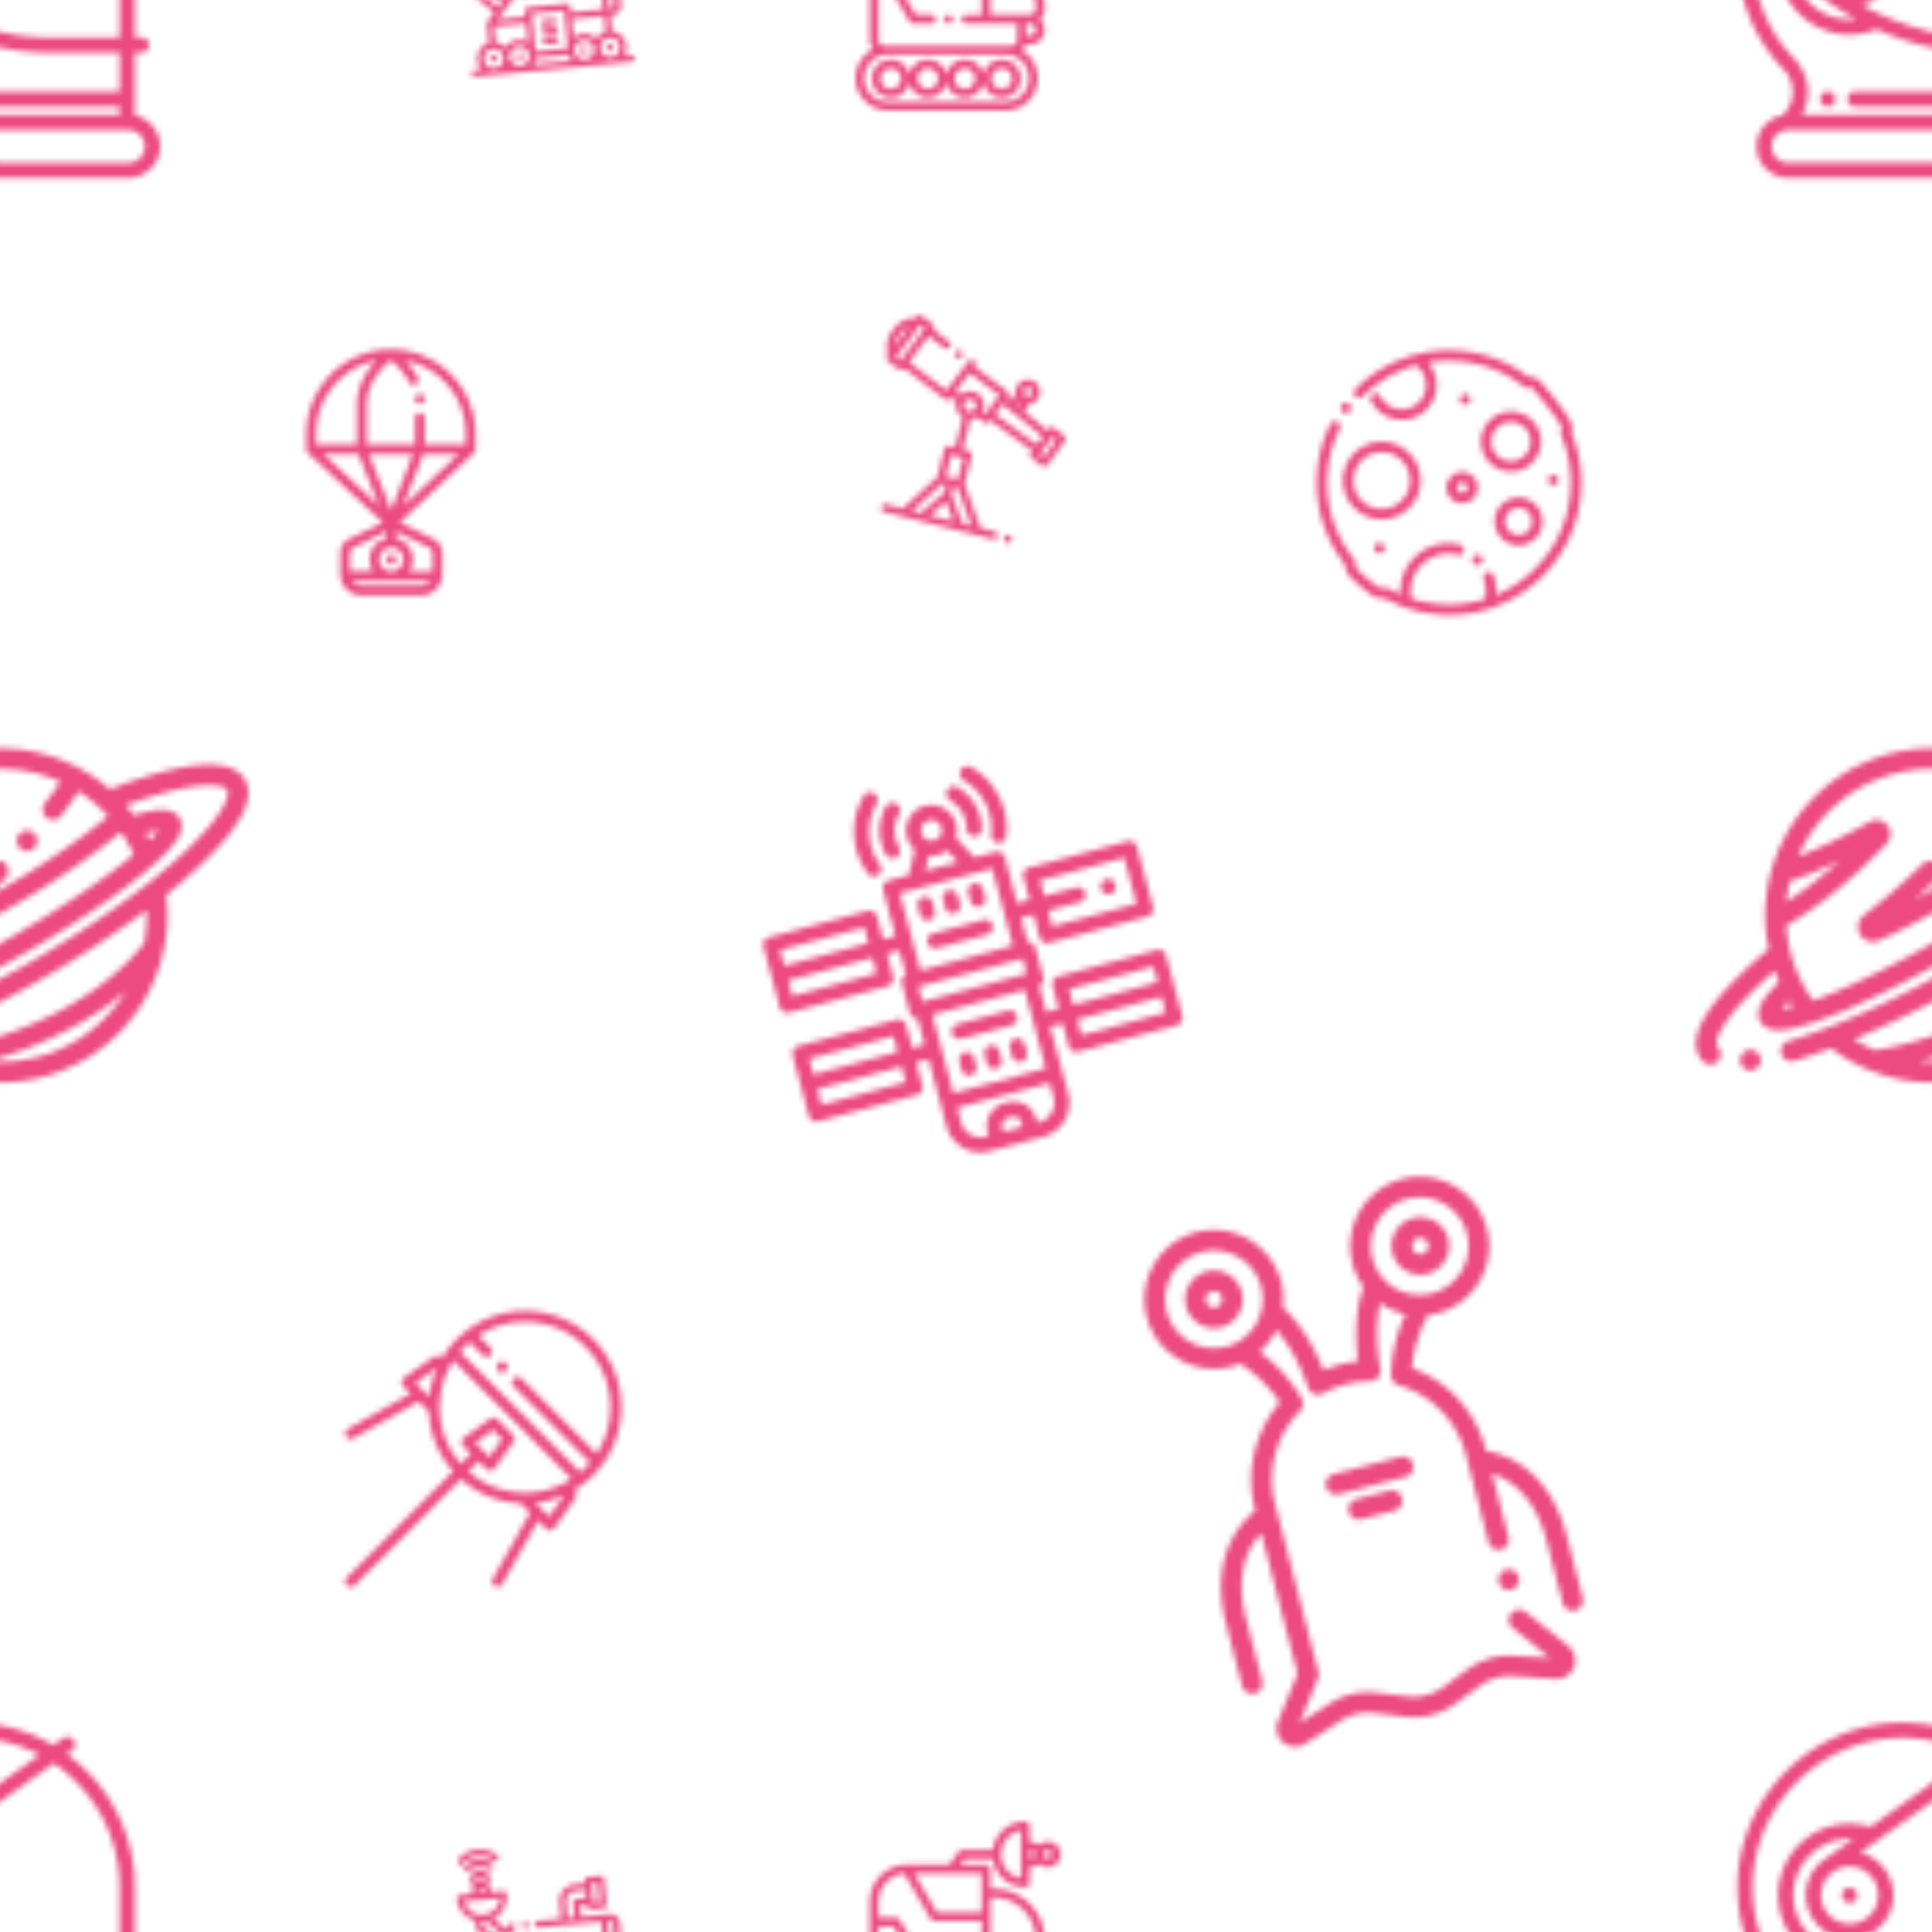 <svg xmlns="http://www.w3.org/2000/svg" xmlns:xlink="http://www.w3.org/1999/xlink" width="400" height="400" viewBox="0 0 350 350"><style><![CDATA[.B{fill:#ec4a81}]]></style><use xlink:href="#K" opacity="0" fill="#fff"/><defs><g id="A" class="B"><path d="M86.128 78.62c0-8.446-6.87-15.318-15.318-15.318a15.25 15.25 0 0 0-5.331.958c-5.825 2.17-9.986 7.788-9.986 14.36v2.795a.88.88 0 0 0 .279.638l13.6 12.603-6.1 2.982c-.98.48-1.612 1.493-1.612 2.583v3.813c0 1.2.566 2.333 1.512 3.053.7.527 1.532.786 2.397.786h10.697a3.89 3.89 0 0 0 1.61-.352c1.028-.473 1.82-1.404 2.105-2.5a3.91 3.91 0 0 0 .128-.986v-3.813a2.88 2.88 0 0 0-1.612-2.583L72.4 94.65l13.453-12.603a.88.88 0 0 0 .275-.636v-2.79zm-15.244 24.888a2.17 2.17 0 0 1-2.169-2.169 2.17 2.17 0 0 1 2.169-2.169 2.17 2.17 0 0 1 2.169 2.169 2.17 2.17 0 0 1-2.169 2.169zM57.238 78.305a13.58 13.58 0 0 1 .57-3.592 13.54 13.54 0 0 1 1.521-3.331 13.73 13.73 0 0 1 2.283-2.739 13.59 13.59 0 0 1 2.875-2.036 13.5 13.5 0 0 1 3.3-1.225l.415-.087c-1.602 1.68-3.522 4.436-3.522 8v7.236h-7.445v-1.92l.004-.314zm7.72 3.98l3.702 9.346-10.078-9.346zm1.873 0h7.97l-3.93 10.203zm9.837 0h6.386l-9.992 9.36zm7.718-3.665v1.924H76.94v-4.87a.87.87 0 1 0-1.741 0v4.87h-8.78v-7.237c0-4.096 3.16-7.05 4.392-8.045.78.626 2.33 2.03 3.364 4.026a.87.87 0 0 0 .774.47c.135 0 .272-.03.4-.098a.87.87 0 0 0 .372-1.174c-.675-1.3-1.53-2.375-2.3-3.192 6.246 1.217 10.976 6.73 10.976 13.326zM64.037 99.2l5.977-2.926v1.253c-1.738.397-3.04 1.954-3.04 3.8a3.89 3.89 0 0 0 .659 2.169H63.4v-3.287c0-.43.25-.83.636-1.02zm1.462 6.93a2.1 2.1 0 0 1-.914-.21 2.11 2.11 0 0 1-.795-.673h14.188a2.11 2.11 0 0 1-.798.675c-.534.256-1.118.208-1.692.208h-9.97zm12.87-5.9v3.287h-4.233c.416-.62.66-1.367.66-2.17 0-1.857-1.3-3.414-3.04-3.8v-1.253L77.73 99.2a1.14 1.14 0 0 1 .636 1.019zm-7.002.395a.88.88 0 0 0-1.315.976.88.88 0 0 0 .804.618.88.88 0 0 0 .838-.55.88.88 0 0 0-.326-1.044zm0 0"/><path d="M75.347 71.773a.88.88 0 0 0 .036 1.017c.218.283.6.403.94.3a.88.88 0 0 0 .617-.778.88.88 0 0 0-.563-.869c-.376-.14-.805.001-1.03.33zm0 0"/></g><path d="M192.776 78.934l-1.822-1.375c-.15-.114-.342-.163-.53-.135s-.356.13-.467.283l-.198.272-4.268-3.457 1.02-1.352a2.19 2.19 0 0 0 1.438-.849c.354-.47.504-1.048.422-1.63s-.385-1.097-.854-1.45-1.048-.504-1.63-.422-1.097.385-1.45.854-.502 1.04-.424 1.62l-.953 1.263-.592-.48.133-.177c.113-.15.162-.338.136-.523a.71.71 0 0 0-.274-.466l-5.947-4.485.067-.1a.71.71 0 0 0-.138-.99c-.31-.236-.754-.173-1 .138l-3.98 5.274-6.798-5.138 3.56-4.718 2.84 2.146a.71.71 0 0 0 .99-.138c.236-.31.173-.754-.138-1l-2.84-2.147.03-.042a.7.7 0 0 0 .135-.524c-.027-.186-.125-.353-.276-.466l-1.962-1.47c-.3-.233-.752-.17-.987.14l-.2.264c-.828-.074-2.5.08-4.008 2.077s-1.204 3.667-.913 4.446l-.183.242a.7.7 0 0 0-.135.524c.027.186.125.353.276.466l1.962 1.47c.078.058.163.098.252.12.267.067.56-.027.735-.26l.01-.015 7.36 5.563a.71.71 0 0 0 .757.06c.146-.078.237-.205.334-.334l.984.742c-.282 1.127.23 2.257 1.176 2.8l-1.376 5.504-1.083-.27c-.378-.095-.762.136-.856.514l-1.3 5.158-6.27 5.663-3.03-.758c-.378-.095-.762.135-.856.514s.136.762.514.856l19.65 4.913c.378.095.762-.135.856-.514s-.135-.762-.514-.856l-2.575-.644-2.868-7.947 1.3-5.158c.095-.378-.135-.762-.514-.856l-1.083-.27 1.376-5.504a2.52 2.52 0 0 0 1.177-.344l1.24.936c.078.06.164.1.253.12.267.067.56-.027.735-.26l.168-.223 7.667 5.538-.26.356c-.227.3-.162.747.146.98l1.822 1.375c.076.058.163.1.254.12a.75.75 0 0 0 .275.013c.187-.028.356-.13.467-.283l3.165-4.348a.71.71 0 0 0-.145-.98zm-30.68-16.303c.046-.545.26-1.238.856-2.027s1.2-1.182 1.707-1.37l-2 2.663zm.197 2.083l4.443-5.9.832.624-.03.04-4.423 5.863-.832-.623zm2.924 27.855l5.447-4.92.718.18-.364 1.458-4.218 3.677zm6.133-1.698l1.36 3.57-4.24-1.06zm3.03 4l-1.992-5.23.364-1.458.718.18 2.5 6.904zm-.886-7.958l-2.166-.542 1-3.996 2.167.542-1 3.996zm12.073-16.38c.2-.264.554-.378.87-.276s.536.398.546.728a.79.79 0 0 1-.496.753c-.28.1-.605.05-.826-.154-.292-.27-.334-.732-.094-1.052zm-.813 2.136c.076.065.157.127.24.18l-.6.794-.234-.2zm-9.307 1.83a1.12 1.12 0 0 1-.812-1.354 1.13 1.13 0 0 1 1.354-.813c.3.075.54.264.686.5a1.12 1.12 0 0 1 .126.845 1.11 1.11 0 0 1-.273.496c-.268.283-.677.417-1.08.316zm2.522.07a2.56 2.56 0 0 0 .202-.54 2.52 2.52 0 0 0-1.84-3.066 2.53 2.53 0 0 0-2.34.605l-.857-.646 2.534-3.36 5.384 4.06-2.534 3.36zm2.27.478l1.382-1.832 7.3 5.92-1.044 1.435zm8.8 7.816l-.694-.524 2.333-3.206.694.524zm-5.93 14.3c-.207-.227-.547-.295-.825-.164a.71.71 0 0 0-.401.696.71.71 0 0 0 .5.618.71.71 0 0 0 .726-1.15zm-10.053-32.875a.71.71 0 0 0 .572.59.71.71 0 0 0 .679-1.133.71.71 0 0 0-.8-.22.71.71 0 0 0-.449.764zm0 0" id="B" class="B"/><g id="C" class="B"><path d="M274.208 74.6a5.39 5.39 0 1 0-.957 10.806 5.43 5.43 0 0 0 1.132-.018c2.488-.302 4.52-2.312 4.75-4.907a5.43 5.43 0 0 0-4.925-5.88zm3.06 5.716a3.56 3.56 0 0 1-3.852 3.225 3.53 3.53 0 0 1-3.225-3.851 3.53 3.53 0 0 1 3.104-3.214 3.59 3.59 0 0 1 .748-.012c1.952.173 3.4 1.9 3.226 3.852zm-14.394 6.054a2.82 2.82 0 0 0 .033 3.982c.635.624 1.494.886 2.316.786.6-.074 1.202-.348 1.666-.82a2.8 2.8 0 0 0-.033-3.982 2.8 2.8 0 0 0-3.982.032zm2.67 1.3c.18.177.28.413.282.665s-.094.5-.27.67c-.365.37-.964.376-1.335.01s-.376-.963-.01-1.334a.94.94 0 0 1 1.334-.011zm0 0"/><path d="M257.298 87.672c.34-3.852-2.516-7.263-6.368-7.604a6.96 6.96 0 0 0-5.12 1.61 6.97 6.97 0 0 0-2.483 4.758 6.96 6.96 0 0 0 1.61 5.12c1.204 1.435 2.893 2.318 4.758 2.483.497.044.987.035 1.464-.023 3.217-.4 5.843-3 6.14-6.345zm-7.44 4.503a5.11 5.11 0 0 1-4.668-5.574 5.15 5.15 0 0 1 4.501-4.651 5.16 5.16 0 0 1 1.073-.017 5.15 5.15 0 0 1 4.668 5.574 5.15 5.15 0 0 1-4.501 4.651 5.16 5.16 0 0 1-1.073.017zm25.627-2.005c-2.37-.2-4.47 1.55-4.68 3.92s1.55 4.47 3.92 4.68a4.33 4.33 0 0 0 .901-.014c1.98-.24 3.597-1.84 3.78-3.905a4.33 4.33 0 0 0-3.92-4.68zm2.055 4.516a2.43 2.43 0 0 1-4.871-.431 2.43 2.43 0 0 1 2.136-2.212 2.46 2.46 0 0 1 .515-.008 2.43 2.43 0 0 1 2.221 2.651zm0 0"/><path d="M268.36 100.84c-.26-.302-.696-.4-1.067-.256-.362.15-.595.518-.578.9.036.825 1.1 1.193 1.642.57.3-.346.3-.875.003-1.222zm-24.94-26.095c.76.383 1.6-.4 1.286-1.192-.152-.37-.533-.605-.932-.577s-.74.318-.84.704c-.107.42.1.868.484 1.064zm41.267 3.695a2.69 2.69 0 0 0-.245-2.224c-1.505-2.525-4.006-5.5-5.363-7.034-.563-.64-1.378-.967-2.207-.907-3.57-2.688-7.808-4.316-12.283-4.7a23.89 23.89 0 0 0-8.085.662 1.04 1.04 0 0 0-.081.017 23.76 23.76 0 0 0-6.2 2.599c-.734.437-1.463.906-2.135 1.435a23.98 23.98 0 0 0-2.544 2.208c-.366.365-.366.958-.001 1.324s.958.366 1.324.001c1-1 2.105-1.9 3.266-2.693l.052-.035.447-.292.045-.028c1.812-1.148 3.776-2.02 5.83-2.597a4.42 4.42 0 0 1 1.827 3.97 4.37 4.37 0 0 1-4.77 3.994.56.56 0 0 0-.057-.003c-.1-.003-2.238-.103-3.467-2.365a.94.94 0 0 0-1.27-.376c-.455.246-.623.815-.376 1.27 1.676 3.085 4.628 3.323 5.028 3.34.437.037.87.03 1.296-.023a6.23 6.23 0 0 0 5.48-5.674 6.3 6.3 0 0 0-1.489-4.632 22.1 22.1 0 0 1 5.716-.237 22 22 0 0 1 11.622 4.572.93.93 0 0 0 .835.16.81.81 0 0 1 .793.257c1.314 1.495 3.732 4.36 5.16 6.756a.82.82 0 0 1 .041.765l-.018.038a.93.93 0 0 0-.046.826 22.12 22.12 0 0 1 1.669 10.497c-.5 5.874-3.275 11.208-7.8 15.018-1.732 1.455-3.64 2.617-5.66 3.47.097-1.208-.056-2.4-.455-3.544-.17-.488-.704-.746-1.192-.575s-.746.704-.575 1.192a6.75 6.75 0 0 1 .352 2.837c-.025.278-.066.552-.123.82a21.92 21.92 0 0 1-7.883.946 22.8 22.8 0 0 1-1.234-.11 22.17 22.17 0 0 1-4.211-.914 6.79 6.79 0 0 1-.106-1.942c.33-3.738 3.64-6.5 7.378-6.178a6.86 6.86 0 0 1 .882.137c.013.006.027.013.04.02.47.2 1-.014 1.218-.475.005-.01.01-.02.014-.03a.94.94 0 0 0-.016-.788c-.12-.248-.345-.43-.613-.497-.45-.113-.906-.2-1.36-.23a8.69 8.69 0 0 0-9.407 7.878c-.04.456-.043.9-.012 1.362a22 22 0 0 1-2.217-1.113.94.94 0 0 0-.717-.09 1.54 1.54 0 0 1-1.237-.245 30.38 30.38 0 0 1-3.565-3.001 1.54 1.54 0 0 1-.461-1.218.94.94 0 0 0-.2-.72 21.97 21.97 0 0 1-4.829-15.833c.243-2.744.98-5.38 2.2-7.83.23-.463.04-1.025-.425-1.254s-1.025-.04-1.254.424a23.85 23.85 0 0 0-2.377 8.493 23.83 23.83 0 0 0 5.017 16.899 3.41 3.41 0 0 0 1.025 2.373 32.56 32.56 0 0 0 3.8 3.2 3.41 3.41 0 0 0 2.411.603 23.68 23.68 0 0 0 7.245 2.6 24.11 24.11 0 0 0 9.432-.133 23.13 23.13 0 0 0 1.315-.324c.43-.12.87-.234 1.284-.396a24 24 0 0 0 7.738-4.372 23.78 23.78 0 0 0 8.472-16.292c.32-3.75-.253-7.55-1.658-11.02zm-3.997 9.137c.558.663 1.66.222 1.646-.63-.015-.83-1.073-1.217-1.628-.6a.95.95 0 0 0-.018 1.24zm0 0"/><path d="M264.724 72.975c.557.644 1.64.24 1.646-.608.002-.4-.264-.765-.64-.9s-.805.01-1.044.327c-.26.346-.242.842.04 1.17zM250.62 98.682c-.55-.635-1.62-.255-1.646.584-.012.382.223.743.576.9.385.16.84.04 1.096-.286a.95.95 0 0 0-.026-1.187zm0 0"/></g><path d="M178.14 363.55c-.318-1.56-1.7-2.735-3.35-2.735s-3.028 1.172-3.35 2.726c-.32-1.555-1.7-2.726-3.35-2.726s-3.028 1.172-3.35 2.726c-.32-1.555-1.7-2.726-3.35-2.726-1.886 0-3.42 1.534-3.42 3.42s1.534 3.42 3.42 3.42c1.648 0 3.028-1.172 3.35-2.726.32 1.554 1.7 2.726 3.35 2.726s3.028-1.172 3.35-2.726c.322 1.554 1.7 2.726 3.35 2.726s3.033-1.176 3.35-2.735c.318 1.56 1.7 2.735 3.35 2.735 1.886 0 3.42-1.534 3.42-3.42s-1.534-3.42-3.42-3.42c-1.65 0-3.033 1.176-3.35 2.735zm-16.748 2.542a1.86 1.86 0 0 1-1.858-1.858 1.86 1.86 0 0 1 1.858-1.857 1.86 1.86 0 0 1 1.857 1.857 1.86 1.86 0 0 1-1.857 1.858zm6.698 0a1.86 1.86 0 0 1-1.858-1.858 1.86 1.86 0 0 1 1.858-1.857 1.86 1.86 0 0 1 1.858 1.857 1.86 1.86 0 0 1-1.858 1.858zm6.698 0a1.86 1.86 0 0 1-1.857-1.858 1.86 1.86 0 0 1 1.857-1.857 1.86 1.86 0 0 1 1.858 1.857 1.86 1.86 0 0 1-1.858 1.858zm8.56-1.858a1.86 1.86 0 0 1-1.858 1.858 1.86 1.86 0 0 1-1.857-1.858 1.86 1.86 0 0 1 1.857-1.857 1.86 1.86 0 0 1 1.858 1.857zm6.474-30.59a2.29 2.29 0 0 0-1.452.518l-1.87-.548v-2.832a.78.78 0 0 0-.781-.781c-3.007 0-5.497 2.252-5.88 5.16h-5.543a.78.78 0 0 0-.635.327l-1.673 2.337h-7.723a6.69 6.69 0 0 0-6.682 6.682v12.764c0 .642.233 1.23.62 1.686-1.896.965-3.2 2.935-3.2 5.205 0 3.22 2.62 5.838 5.838 5.838h21.308c3.22 0 5.838-2.62 5.838-5.838a5.84 5.84 0 0 0-2.906-5.045 2.61 2.61 0 0 0 .646-1.065h.806a2.68 2.68 0 0 0 2.676-2.676 2.67 2.67 0 0 0-.789-1.895c.487-.485.8-1.155.8-1.895v-.166a9.15 9.15 0 0 0-9.211-9.211h-.593v-3.603a.78.78 0 0 0-.781-.781h-4.714l.788-1.1h5.142c.383 2.908 2.873 5.16 5.88 5.16a.78.78 0 0 0 .781-.781v-2.847l1.894-.515c.392.313.9.5 1.43.5a2.3 2.3 0 0 0 2.298-2.298 2.3 2.3 0 0 0-2.298-2.298zm-3.4 30.518a4.28 4.28 0 0 1-4.276 4.276h-21.308a4.28 4.28 0 0 1-4.276-4.276 4.28 4.28 0 0 1 4.276-4.276h21.308a4.28 4.28 0 0 1 4.276 4.276zm-25.584-5.838h-.64c-.58 0-1.054-.473-1.054-1.053v-8.285h2.737l2.897 4.892a.78.78 0 0 0 .672.383h3.304a.781.781 0 1 0 0-1.562h-2.86l-2.897-4.892a.78.78 0 0 0-.672-.383h-3.182v-2.917c0-1.002.3-1.987.85-2.822.54-.818 1.314-1.464 2.207-1.863a4.99 4.99 0 0 1 1.624-.414l4.774 8.218a.78.78 0 0 0 .676.389h8.566v4.686h-2.838a.781.781 0 1 0 0 1.563h9.28v3c0 .58-.473 1.053-1.053 1.053zm26.807-2.95c0 .614-.5 1.114-1.114 1.114h-.687v-2.228h.687c.614 0 1.114.5 1.114 1.114zm-7.65-11.605a7.6 7.6 0 0 1 7.649 7.649v.166c0 .614-.5 1.114-1.114 1.114h-7.128v-8.928zm-2.156-.78v3.46h-8.116l-4.104-7.064h12.22zm3.507-7.047c0-2.148 1.55-3.94 3.6-4.3v8.618c-2.04-.37-3.6-2.16-3.6-4.3zm5.152.694v-1.394l1.057.3c-.045.262-.044.534.003.796zm3.323.042c-.276 0-.517-.153-.643-.38a.74.74 0 0 1 .034-.768c.132-.195.356-.324.6-.324.406 0 .735.33.735.736s-.33.735-.735.735zm-17.537 16.153a.79.79 0 0 0-1.181.876.79.79 0 0 0 .722.554.79.79 0 0 0 .751-.494c.132-.336.012-.737-.292-.936zm0 0" id="D" class="B"/><path d="M44.376 141.244c-2.988-5.15-14.727-2.017-24.48 1.738a29.94 29.94 0 0 0-2.663-2.063 30.48 30.48 0 0 0-2.701-1.666 1.74 1.74 0 0 0-.172-.082c-6.1-3.266-13.225-4.4-20.144-3.04-11.54 2.267-20.262 10.853-23.28 21.457-.02.053-.04.106-.056.16-.437 1.575-.74 3.18-.915 4.8-.15 1.383-.24 2.804-.162 4.194a30.26 30.26 0 0 0 .554 4.914l.06.3c-4.484 3.747-8.003 7.28-10.213 10.26-2.855 3.85-3.64 6.943-2.334 9.196.177.304.398.594.656.86.713.736 1.888.755 2.625.042s.754-1.888.042-2.625a.74.74 0 0 1-.111-.14c-.343-.592.003-2.288 2.105-5.122 1.828-2.466 4.68-5.386 8.323-8.53a30.03 30.03 0 0 0 .787 2.008c-.686.656-1.375 1.36-2.003 2.13-.314.382-.718.898-1.058 1.5-.313.54-.672 1.273-.678 2.162-.005 1.467 1.034 2.583 2.65 2.842 1.1.178 2.168.01 3.07-.16 1.25-.235 2.453-.6 3.355-.874a53.45 53.45 0 0 0 3.034-1.058c2.78-1.02 5.428-2.22 7.874-3.365 2.364-1.106 4.746-2.3 7.28-3.62a224.29 224.29 0 0 0 7.026-3.849 232.01 232.01 0 0 0 6.839-4.054 204.66 204.66 0 0 0 6.516-4.18c2.1-1.406 4.17-2.855 6.194-4.365 1.887-1.4 3.74-2.87 5.5-4.434l.67-.608c.75-.694 1.726-1.628 2.605-2.695.517-.624.893-1.17 1.187-1.72.3-.584.696-1.478.494-2.505-.2-1.07-1.032-1.885-2.198-2.184-1.175-.303-2.32-.135-3.388.063a26.74 26.74 0 0 0-3.008.753 30.21 30.21 0 0 0-1.466-1.805c4.892-1.8 9.163-2.973 12.467-3.418 3.778-.508 5.542.042 5.904.667.27.465.12 1.673-1.113 3.67-1.34 2.17-3.713 4.864-6.868 7.794-1.85 1.72-3.93 3.5-6.203 5.3-.012.01-.025.016-.036.025-4.898 3.873-10.66 7.853-16.863 11.654a210.07 210.07 0 0 1-6.789 3.987L1.36 176.6c-9.9 5.434-19.7 9.74-27.398 12.022-.982.3-1.544 1.324-1.252 2.307a1.86 1.86 0 0 0 2.136 1.295 1.83 1.83 0 0 0 .172-.043c2.122-.628 4.368-1.392 6.7-2.277a30.28 30.28 0 0 0 9.051 4.73c2.373.766 4.83 1.22 7.32 1.4a30.12 30.12 0 0 0 7.535-.462 30.14 30.14 0 0 0 4.108-1.073c3.45-1.16 6.633-2.922 9.425-5.202l.174-.143.25-.2.418-.36.034-.03a30.2 30.2 0 0 0 7.962-11.132l.117-.3.1-.227a30.05 30.05 0 0 0 1.865-14.761 104.71 104.71 0 0 0 5.63-4.846c7.75-7.2 10.666-12.598 8.666-16.046zm-49.445-1.47c5.452-1.07 11.05-.378 16.013 1.85a80.69 80.69 0 0 1-2.821 3.913c-.623.813-.47 1.98.345 2.602s1.98.47 2.602-.345a83.29 83.29 0 0 0 3.161-4.406 26.59 26.59 0 0 1 2.182 1.53c1.143.894 2.2 1.88 3.193 2.948-2.768 2.293-5.984 4.678-9.576 7.104l-2.578 1.706-2.463 1.563a164.76 164.76 0 0 1-8.15 4.763 122.02 122.02 0 0 0 4.124-3.858c.733-.717.744-1.892.027-2.625s-1.892-.743-2.625-.026c-3.318 3.25-6.922 6.4-10.713 9.324-1.097.85-1.374 2.325-.66 3.5a2.64 2.64 0 0 0 2.791 1.255 2.75 2.75 0 0 0 .61-.196c4.956-2.236 10.837-5.43 16.57-9.002l2.5-1.593 2.63-1.74c3.677-2.483 6.97-4.927 9.822-7.284l.085.12a26.35 26.35 0 0 1 2.213 3.938c-2.48 2.083-5.097 4.003-7.756 5.85a196.72 196.72 0 0 1-9.037 5.89 228.69 228.69 0 0 1-9.55 5.554 194.7 194.7 0 0 1-9.688 4.998c-2.795 1.34-5.627 2.617-8.524 3.718l-1.203.446a26.32 26.32 0 0 1-2.248-3.761l-.302-.638a26.16 26.16 0 0 1-1.253-3.31 26.85 26.85 0 0 1-.657-2.636c-.212-1.08-.354-2.16-.432-3.232 3.7-2.1 10.216-6.5 18.2-14.867a2.51 2.51 0 0 0 .157-3.313c-.8-1-2.163-1.26-3.264-.62-4.863 2.83-9.344 4.85-12.908 6.24 3.385-7.677 10.34-13.64 19.177-15.376zm-20.704 19.9a92.9 92.9 0 0 0 9.011-3.716c-2.82 2.53-6.142 5.216-9.623 7.403.117-1.25.322-2.482.6-3.687zm-1.424 23.166a12.19 12.19 0 0 1 .36-.46 17.1 17.1 0 0 1 .912-1.018 29.26 29.26 0 0 0 .685 1.088c-.382.097-.777.188-1.17.26a12.91 12.91 0 0 1-.787.13zm55.138-32.28a12.86 12.86 0 0 1 .724-.12c-.104.142-.222.3-.355.453a19.3 19.3 0 0 1-1.224 1.335 30.41 30.41 0 0 0-.699-1.315 20.64 20.64 0 0 1 1.554-.353zm-6.104 30.428c-1.2 1.725-2.583 3.282-4.115 4.652-2.083 1.856-4.454 3.38-7 4.497-2.608 1.142-5.403 1.86-8.238 2.122a26.67 26.67 0 0 1-4.758.013 79.26 79.26 0 0 0 6.478-2.104c8.16-3.048 14.174-6.876 18.54-10.558a26.59 26.59 0 0 1-.898 1.378zm4.277-10.083c-6.716 8.358-16.26 13.176-23.13 15.752-6.417 2.407-11.75 3.36-13.315 3.605a26.56 26.56 0 0 1-3.81-2c5.9-2.466 12.3-5.604 18.8-9.248a215.89 215.89 0 0 0 6.788-3.963c5.485-3.337 10.604-6.8 15.125-10.193a26.35 26.35 0 0 1-.468 6.048zM3.364 153.35a1.87 1.87 0 0 0 1.991.775c.742-.186 1.306-.825 1.396-1.585a1.87 1.87 0 0 0-1.018-1.878 1.88 1.88 0 0 0-2.133.347 1.87 1.87 0 0 0-.236 2.341zm-34.712 37.684a1.88 1.88 0 0 0-1.951-.783c-.77.17-1.36.842-1.44 1.625-.076.757.338 1.512 1.022 1.848.703.345 1.562.2 2.123-.336.632-.617.73-1.618.246-2.354zm0 0" id="E" class="B"/><path d="M107.925 266.758l1.095-1.308c5.172-6.83 4.647-16.627-1.578-22.85a17.47 17.47 0 0 0-22.864-1.569c-.483.346-.932.748-1.366 1.152a18.15 18.15 0 0 0-1.239 1.279 17.49 17.49 0 0 0-1.907 2.635l-.2-.2a.98.98 0 0 0-1.25-.11l-5.437 3.808c-.237.166-.388.428-.413.715a.98.98 0 0 0 .282.776l1.368 1.368-11.36 6.4c-.47.265-.636.86-.372 1.33.18.32.5.497.852.497a.97.97 0 0 0 .478-.126l11.837-6.667 1.84 1.84c.18 4.034 1.727 7.82 4.418 10.824l-19.273 19.273a.98.98 0 0 0 .7 1.666c.26 0 .5-.095.7-.286L83.5 267.932c3.004 2.7 6.8 4.238 10.824 4.418l1.7 1.7-6.748 11.98c-.265.47-.098 1.065.372 1.33a.97.97 0 0 0 .478.126.98.98 0 0 0 .852-.498l6.48-11.505 1.47 1.47c.184.184.433.286.7.286a.9.9 0 0 0 .085-.004c.288-.025.55-.176.715-.413l3.808-5.437c.272-.388.226-.916-.1-1.25l-.174-.174a17.33 17.33 0 0 0 1.72-1.158 17.07 17.07 0 0 0 2.26-2.058zm-1.864-22.777c5.263 5.263 5.938 13.403 2.026 19.404l-13.66-13.66a.98.98 0 0 0-1.381 0 .98.98 0 0 0 0 1.382l13.86 13.86c-.5.576-1.023 1.115-1.6 1.614-.034.03-.175.138-.175.138-.008-.002-.02-.02-.027-.027L83.35 244.927c-.008-.01-.025-.025-.025-.026l-.005-.004.05-.058.2-.227a15.46 15.46 0 0 1 1.51-1.475l2.4 2.4a.98.98 0 0 0 1.38 0 .98.98 0 0 0 0-1.38l-2.2-2.2c2.56-1.668 5.506-2.502 8.454-2.502 3.965 0 7.93 1.5 10.95 4.528zm-26.997 3.876l.067.067a17.31 17.31 0 0 0-1.359 5.124l-2.52-2.52zm7.032 13.515l3.208-2.288 1.653 1.654-2.287 3.207zm2.008 4.77c.184.184.433.286.7.286a1.05 1.05 0 0 0 .08-.003c.286-.024.548-.172.714-.406l3.437-4.82c.277-.4.233-.92-.105-1.258l-2.823-2.823c-.337-.338-.87-.382-1.258-.105l-4.82 3.437a.98.98 0 0 0-.124 1.486l1.412 1.412-1.82 1.82c-2.433-2.754-3.793-6.237-3.864-9.933l-.002-.472a15.55 15.55 0 0 1 1.564-6.628l.023-.054c.273-.552.58-1.088.92-1.607l21.434 21.434c-.52.34-1.056.646-1.608.92a.85.85 0 0 0-.064.028 15.55 15.55 0 0 1-6.2 1.55 18.82 18.82 0 0 1-.951.007c-3.673-.085-7.132-1.443-9.87-3.862l1.82-1.82zm14.053 4.808l-2.67 3.813-2.494-2.493c1.783-.2 3.508-.65 5.124-1.36zM90.07 248.025c.154.376.544.623.95.602a.98.98 0 0 0 .88-.677.99.99 0 0 0-.334-1.073.99.99 0 0 0-1.137-.037c-.383.254-.537.76-.36 1.186zm0 0" id="F" class="B"/><g id="G" class="B"><path d="M168.356 166.676c.73-.195 1.162-.945.967-1.674l-.406-1.515c-.195-.73-.945-1.162-1.674-.967a1.37 1.37 0 0 0-.967 1.674l.406 1.515c.195.73.945 1.162 1.674.967zm4.57-1.224a1.37 1.37 0 0 0 .967-1.674l-.406-1.515a1.37 1.37 0 0 0-1.674-.967c-.73.195-1.162.945-.967 1.674l.406 1.515c.195.73.945 1.162 1.674.967zm3.456-5.382a1.37 1.37 0 0 0-.967 1.674l.406 1.515a1.37 1.37 0 0 0 1.674.967c.73-.195 1.162-.945.967-1.674l-.406-1.515c-.195-.73-.945-1.162-1.674-.967zm-1.605 30.572c-.73.195-1.162.945-.967 1.674l.406 1.514c.195.73.945 1.162 1.674.967a1.37 1.37 0 0 0 .967-1.674l-.406-1.514c-.195-.73-.945-1.162-1.674-.967zm0 0"/><path d="M179.348 189.417c-.73.195-1.162.945-.967 1.674l.406 1.514c.195.73.945 1.162 1.674.967a1.37 1.37 0 0 0 .967-1.674l-.406-1.514a1.37 1.37 0 0 0-1.674-.967zm4.57-1.224a1.37 1.37 0 0 0-.967 1.674l.406 1.514a1.37 1.37 0 0 0 1.674.967c.73-.195 1.162-.945.967-1.674l-.406-1.514c-.195-.73-.945-1.162-1.674-.967zm6.102-17.38l17.893-4.794c.73-.195 1.162-.945.967-1.674l-2.94-10.977c-.195-.73-.945-1.162-1.674-.967l-17.893 4.794a1.37 1.37 0 0 0-.967 1.674l1.117 4.168-2.258.605-2.234-8.338c-.195-.73-.945-1.162-1.674-.967l-3.825 1.025-3.367-3.613a4.56 4.56 0 0 0 .032-2.49 4.61 4.61 0 0 0-5.638-3.255 4.61 4.61 0 0 0-3.255 5.638 4.58 4.58 0 0 0 1.41 2.267l-1.07 4.64-3.678.986c-.73.195-1.162.945-.967 1.674l2.234 8.338-2.258.605-1.117-4.168c-.195-.73-.945-1.162-1.674-.967l-17.893 4.794c-.73.195-1.162.945-.967 1.674l2.94 10.977c.195.73.945 1.162 1.674.967l17.893-4.794c.73-.195 1.162-.945.967-1.674l-1.117-4.168 2.258-.605 1.166 4.352a1.37 1.37 0 0 0-.72 1.582l1.438 5.365a1.37 1.37 0 0 0 1.414 1.01l1.274 4.754-2.258.605-1.117-4.168c-.195-.73-.945-1.162-1.674-.967l-17.893 4.794c-.73.195-1.162.945-.967 1.674l2.94 10.977c.195.73.945 1.162 1.674.967l17.893-4.794c.73-.195 1.162-.945.967-1.674l-1.117-4.168 2.258-.605 3.256 12.154a6.36 6.36 0 0 0 7.779 4.491l9.762-2.616a6.36 6.36 0 0 0 4.491-7.779l-3.257-12.154 2.258-.605 1.117 4.168c.195.73.945 1.162 1.674.967l17.893-4.794c.73-.195 1.162-.945.967-1.674l-2.94-10.977c-.195-.73-.945-1.162-1.674-.967L191.65 176.9a1.37 1.37 0 0 0-.967 1.674l1.117 4.168-2.258.605-1.274-4.754a1.37 1.37 0 0 0 .72-1.582l-1.438-5.365a1.35 1.35 0 0 0-1.414-1l-1.166-4.352 2.258-.605 1.117 4.168c.195.73.945 1.162 1.674.967zm-21.76-15.786c1.182.127 2.394-.222 3.33-.956l1.95 2.092-5.905 1.582zm.005-6.383a1.87 1.87 0 0 1 2.289 1.321c.145.543.034 1.093-.257 1.526a1.88 1.88 0 0 1-2.37.633c-.467-.23-.838-.65-.983-1.192a1.87 1.87 0 0 1 1.321-2.289zM156.57 168.01l.763 2.848-15.252 4.087-.763-2.848zm2.234 8.336l-15.252 4.087-.763-2.848 15.252-4.087zm3.046 11.367l.763 2.848-15.252 4.087-.763-2.848zm2.234 8.336l-15.252 4.087-.763-2.848 15.252-4.087zm31.83-8.528l-.763-2.848 15.252-4.087.763 2.848zm-2.234-8.336l15.252-4.087.763 2.848-15.252 4.087zM172.7 198.03l-3.8-14.22 16.748-4.488 3.8 14.22zm-5.584-16.575l-.73-2.724 18.88-5.06.73 2.724zm-4.118-19.636l16.748-4.488 3.747 13.985-16.748 4.488zm18.76 43.215l-.185-.7a1.49 1.49 0 0 1 1.051-1.82l.624-.167a1.49 1.49 0 0 1 1.82 1.051l.185.7zm9.112-6.186a3.62 3.62 0 0 1-2.558 4.43l-.42.112-.185-.7c-.602-2.248-2.92-3.586-5.17-2.984l-.624.167c-2.248.602-3.586 2.92-2.984 5.17l.185.7-.566.152a3.62 3.62 0 0 1-4.43-2.558l-.714-2.664 16.75-4.488zm-2.467-39.367l15.252-4.087 2.234 8.336-15.252 4.087-.763-2.848 5.777-1.548a1.37 1.37 0 0 0 .967-1.674 1.37 1.37 0 0 0-1.674-.967l-5.777 1.548zm-10.255 7.172l-9.14 2.45c-.73.195-1.162.945-.967 1.674a1.37 1.37 0 0 0 1.674.967l9.14-2.45c.73-.195 1.162-.945.967-1.674a1.37 1.37 0 0 0-1.674-.967zm0 0"/><path d="M182.553 183.097l-9.14 2.45c-.73.195-1.162.945-.967 1.674a1.37 1.37 0 0 0 1.674.967l9.14-2.45c.73-.195 1.162-.945.967-1.674a1.37 1.37 0 0 0-1.674-.967zm-3.3-35.602a10.29 10.29 0 0 1 .3 3.69 1.37 1.37 0 0 0 1.713 1.467 1.37 1.37 0 0 0 1.005-1.175 12.77 12.77 0 0 0-6.343-12.478c-.654-.377-1.5-.153-1.867.5a1.37 1.37 0 0 0 .501 1.868 10.02 10.02 0 0 1 4.701 6.127zm-4.336 1.162a6.04 6.04 0 0 1 .207 1.514 1.37 1.37 0 0 0 1.722 1.31c.587-.157 1.017-.695 1.012-1.33a8.76 8.76 0 0 0-.299-2.201 8.68 8.68 0 0 0-4.076-5.31c-.654-.378-1.5-.153-1.867.5a1.37 1.37 0 0 0 .502 1.868c1.4.802 2.384 2.098 2.8 3.65zm-16.267 10.05a1.37 1.37 0 0 0 .452-.217c.6-.445.743-1.3.298-1.9a10.06 10.06 0 0 1-1.594-3.339 10.02 10.02 0 0 1 1.009-7.657 1.37 1.37 0 0 0-.5-1.868 1.37 1.37 0 0 0-1.868.5c-1.713 2.966-2.17 6.422-1.282 9.733.412 1.54 1.094 2.967 2.027 4.244.343.47.928.657 1.458.515zm0 0"/><path d="M160.476 154.808c.313.553.955.803 1.542.646.1-.03.218-.073.32-.132.657-.372.887-1.207.515-1.863a6.04 6.04 0 0 1-.578-1.415c-.416-1.552-.203-3.17.6-4.56a1.37 1.37 0 0 0-.499-1.868c-.654-.378-1.5-.154-1.868.5a8.68 8.68 0 0 0-.875 6.637c.193.72.476 1.412.842 2.056zm39.21 6.66a1.38 1.38 0 0 0 1.523.462 1.38 1.38 0 0 0 .928-1.295 1.38 1.38 0 0 0-.897-1.283 1.38 1.38 0 0 0-1.475.358 1.38 1.38 0 0 0-.078 1.758zm0 0"/></g><g id="H" class="B"><path d="M224.954 234.087a5.21 5.21 0 0 0-6.338-3.734 5.21 5.21 0 0 0-3.734 6.339 5.21 5.21 0 0 0 6.339 3.734 5.21 5.21 0 0 0 3.733-6.339zm-6.467 1.672a1.48 1.48 0 0 1 1.061-1.801 1.48 1.48 0 0 1 1.8 1.061 1.48 1.48 0 0 1-1.06 1.801 1.48 1.48 0 0 1-1.801-1.061zm40.12-5.002a5.21 5.21 0 0 0 3.733-6.339 5.21 5.21 0 0 0-6.338-3.734 5.21 5.21 0 0 0-3.734 6.339 5.21 5.21 0 0 0 6.339 3.734zm-1.673-6.468a1.48 1.48 0 0 1 1.8 1.061 1.48 1.48 0 0 1-1.06 1.801 1.48 1.48 0 0 1-1.801-1.061 1.48 1.48 0 0 1 1.061-1.801zm0 0"/><path d="M274.408 264.705c-2.044-1.152-3.936-1.63-5.18-1.83l-.056-.218c-.95-3.668-2.847-7.027-5.5-9.715-2.22-2.257-4.922-4.005-7.883-5.1.3-3.867 1.604-7.207 2.857-9.598a12.63 12.63 0 0 0 1.682-.312 12.59 12.59 0 0 0 9.024-15.319 12.59 12.59 0 0 0-15.319-9.024 12.59 12.59 0 0 0-9.024 15.319 12.51 12.51 0 0 0 1.98 4.209c-1.54 4.493-1.46 9.492-.95 13.486a21.8 21.8 0 0 0-6.277 1.632c-1.493-3.742-3.846-8.156-7.373-11.34a12.51 12.51 0 0 0-.308-4.642 12.59 12.59 0 0 0-15.319-9.024 12.59 12.59 0 0 0-9.024 15.319 12.59 12.59 0 0 0 15.319 9.024 12.68 12.68 0 0 0 1.622-.542c2.262 1.487 5.04 3.78 7.17 7.035a21.72 21.72 0 0 0-4.39 8.279 21.58 21.58 0 0 0-.083 11.129l.056.215c-.993.778-2.417 2.116-3.648 4.117-1.893 3.077-3.72 8.408-1.67 16.334l2.92 11.293c.258.996 1.274 1.594 2.27 1.337a1.86 1.86 0 0 0 1.337-2.269l-2.92-11.293c-2.18-8.434.624-13.207 2.76-15.465l6.585 25.46-3.524 8.607a3.32 3.32 0 0 0 4.881 4.074l6.56-4.2a9.13 9.13 0 0 1 6.015-1.362l5.513.68c1.62.2 3.24.1 4.784-.3a12.84 12.84 0 0 0 4.334-2.05l4.493-3.27c1.708-1.243 3.812-1.856 5.92-1.725l7.77.483a3.32 3.32 0 0 0 3.318-2.126c.526-1.36.115-2.9-1.024-3.804l-7.74-6.19a1.862 1.862 0 1 0-2.33 2.905l6.78 5.44-6.545-.407c-2.972-.185-5.935.678-8.343 2.43l-4.493 3.27c-1.874 1.363-4.172 1.957-6.47 1.674l-5.514-.68c-2.955-.365-5.965.316-8.474 1.92l-5.527 3.53 3.294-8.044a1.86 1.86 0 0 0 .079-1.172L231 272.536a17.74 17.74 0 0 1 4.516-16.953c.578-.594.695-1.498.287-2.218-2.145-3.783-5.052-6.55-7.638-8.462a12.47 12.47 0 0 0 3.047-3.95c2.837 3.148 4.68 7.283 5.782 10.46a1.86 1.86 0 0 0 2.658 1.02 18.07 18.07 0 0 1 8.561-2.226 1.86 1.86 0 0 0 1.825-2.18c-.574-3.3-.965-7.814-.012-11.94a12.47 12.47 0 0 0 4.58 1.978c-1.332 2.918-2.532 6.737-2.58 11.073a1.86 1.86 0 0 0 1.332 1.805 17.73 17.73 0 0 1 12.216 12.652l.35 1.35a1.85 1.85 0 0 0 .064.246l3.67 14.186a1.86 1.86 0 0 0 2.269 1.337c.995-.257 1.594-1.273 1.337-2.27l-2.974-11.5c2.96.953 7.73 3.78 9.902 12.174l2.92 11.293c.258.996 1.274 1.594 2.27 1.337a1.86 1.86 0 0 0 1.337-2.269l-2.92-11.293c-2.048-7.926-6.23-11.703-9.377-13.476zm-63.057-27.1a8.86 8.86 0 0 1 6.351-10.782 8.86 8.86 0 0 1 10.781 6.351 8.79 8.79 0 0 1 .031 4.299l-.018.074a8.9 8.9 0 0 1-3.87 5.333 8.94 8.94 0 0 1-2.494 1.076 8.86 8.86 0 0 1-10.782-6.351zm43.623-20.42a8.86 8.86 0 0 1 10.781 6.351 8.86 8.86 0 0 1-6.351 10.781 8.89 8.89 0 0 1-8.671-2.518.83.83 0 0 1-.057-.063 8.79 8.79 0 0 1-2.053-3.77 8.86 8.86 0 0 1 6.351-10.781zm.998 48.08c-.257-.995-1.273-1.594-2.27-1.337l-12.096 3.128c-.996.258-1.594 1.274-1.337 2.27a1.86 1.86 0 0 0 2.269 1.337l12.096-3.128a1.86 1.86 0 0 0 1.337-2.269zM245.7 271.6c-.995.257-1.594 1.273-1.337 2.27s1.274 1.594 2.27 1.337l6.003-1.552a1.862 1.862 0 1 0-.932-3.606zm29.118 13.46c-.474-.635-1.33-.898-2.08-.645a1.88 1.88 0 0 0-1.267 1.718 1.87 1.87 0 0 0 1.2 1.782c.72.276 1.544.073 2.06-.497.586-.65.624-1.662.097-2.358zm0 0"/></g><g id="I" class="B"><path d="M83.59 337.785a.59.59 0 0 0 .387-.196c.674-.754 1.6-1.222 2.607-1.318a4 4 0 0 1 2.778.778c.263.196.636.142.832-.12s.142-.636-.12-.832a5.19 5.19 0 0 0-3.602-1.009 5.18 5.18 0 0 0-3.381 1.709c-.22.245-.198.62.047.84.13.115.294.164.453.15zm0 0"/><path d="M84.3 338.052c-.22.245-.198.62.047.84a.6.6 0 0 0 .453.15c.144-.014.283-.08.387-.196.402-.45.954-.728 1.556-.786a2.39 2.39 0 0 1 1.657.464c.263.196.636.142.832-.12s.142-.636-.12-.832c-.714-.532-1.595-.78-2.48-.695a3.57 3.57 0 0 0-2.329 1.177zm5.643 22.286a.6.6 0 0 0-.588-.312.6.6 0 0 0-.511.435.6.6 0 0 0 .931.631.6.6 0 0 0 .168-.754zm4.682-.446a.6.6 0 0 0-.624-.308.6.6 0 0 0-.488.488.6.6 0 0 0 .962.56.6.6 0 0 0 .149-.74zm11.74-1.118a.6.6 0 0 0-.613-.31.6.6 0 0 0-.495.47.6.6 0 0 0 .943.591.6.6 0 0 0 .165-.752zm0 0"/><path d="M110.36 358.037a.6.6 0 0 0-.422.529.6.6 0 0 0 .364.589.6.6 0 0 0 .763-.81.6.6 0 0 0-.705-.308zm3.924 1.977l-1.233.117a2.93 2.93 0 0 0 .413-1.804c-.135-1.414-1.254-2.502-2.615-2.65l-.276-2.903.397-.038a1.72 1.72 0 0 0 1.545-1.87l-.242-2.543a1.72 1.72 0 0 0-1.87-1.545l-5.13.488-.202-2.125 1.273-.12.033.35c.03.327.32.567.648.536l2.307-.22c.327-.03.567-.32.536-.648l-.444-4.658c-.03-.327-.32-.567-.648-.536l-2.307.22c-.327.03-.567.32-.536.648l.046.482-1.874.18a3.06 3.06 0 0 0-2.751 3.33l.277 2.9-4.187.4c-.327.03-.567.32-.536.648s.32.567.648.536l11.376-1.083.342 3.6-5.84.556-.1-1.05c-.03-.327-.32-.567-.648-.536l-7.056.672c-.327.03-.567.32-.536.648l.1 1.05-5.083.484 3.112-4.11c.198-.262.147-.635-.115-.833s-.635-.147-.833.115l-.596.787-2.263-1.87-.007-.07c1.56-.836 2.553-2.55 2.375-4.42-.03-.327-.322-.567-.648-.536l-2.164.206-.528-1.403a1.74 1.74 0 0 0 .276-1.121c-.092-.962-.95-1.67-1.9-1.578a1.76 1.76 0 0 0-1.578 1.9c.04.418.224.788.5 1.065l-.282 1.462-2.152.205c-.327.03-.567.322-.536.648.184 1.937 1.573 3.475 3.354 3.946l.13 1.378a.59.59 0 0 0 .212.4l3.098 2.575-1.213 1.602a.6.6 0 0 0-.118.415l.333 3.494a2.95 2.95 0 0 0-2.068 3.096 2.93 2.93 0 0 0 .747 1.694l-1.26.12c-.327.03-.567.32-.536.648s.322.567.648.536l28.302-2.696c.327-.03.567-.322.536-.648s-.32-.567-.648-.536zm-7.1-18.822l1.123-.107.33 3.474-1.123.107zm-4.635 3.398a1.87 1.87 0 0 1 1.68-2.033l1.874-.18.14 1.458-1.865.178c-.327.03-.567.32-.536.648l.26 2.716-1.273.12zm9.74 13.85a1.76 1.76 0 0 1-1.583 1.916 1.76 1.76 0 0 1-1.174-3.188 1.63 1.63 0 0 1 .84-.3 1.76 1.76 0 0 1 1.915 1.582zm-19.92 1.897c-.054-.572.173-1.107.57-1.467a1.76 1.76 0 0 1 1.014-.448 1.62 1.62 0 0 1 .268-.005 1.75 1.75 0 0 1 .949.347l.024.02a1.75 1.75 0 0 1 .675 1.222 1.76 1.76 0 0 1-1.582 1.916 1.76 1.76 0 0 1-1.916-1.583zm4.678.152l5.992-.57c.128.418.347.794.63 1.108l-7.032.67a2.93 2.93 0 0 0 .41-1.207zm7.06-1.27a1.76 1.76 0 0 1 .827-1.661c.222-.138.478-.228.756-.254a1.76 1.76 0 0 1 1.915 1.582 1.76 1.76 0 0 1-1.582 1.916 1.76 1.76 0 0 1-1.916-1.583zm7-10.783l.242 2.543c.028.3-.185.546-.474.573l-.397.038-.342-3.6.397-.038c.3-.027.546.185.573.474zm-1.7 4.45l.276 2.902a2.99 2.99 0 0 0-1.644 1.274c-.4-.446-.96-.767-1.554-.892s-1.207-.065-1.765.166a2.89 2.89 0 0 0-.827.528l-.326-3.422zm-13.052-.412l5.872-.56.65 6.824-5.872.56zm-1.028 1.753l.326 3.422a2.95 2.95 0 0 0-1.729-.419 2.97 2.97 0 0 0-1.64.644 2.92 2.92 0 0 0-.663.753c-.48-.523-1.148-.865-1.854-.94l-.276-2.902zm-8.383-14.347c.3-.03.584.198.614.507.02.2-.08.405-.242.517-.174.12-.406.13-.6.028a.56.56 0 0 1 .219-1.051zm-.08 2.307a1.79 1.79 0 0 0 .606-.06l.296.787-1.062.1zm-2.787 2.273l6.548-.624a3.35 3.35 0 0 1-2.408 2.926 3.4 3.4 0 0 1-1.067.127 3.35 3.35 0 0 1-3.073-2.429zm6.22 6.876l-2.867-2.384-.083-.87a4.6 4.6 0 0 0 .93-.107.59.59 0 0 0 .213.4l2.5 2.058-.46.607zm-2.6 9.444a1.76 1.76 0 0 1 3.05-1.345 1.75 1.75 0 0 1 .447 1.012 1.76 1.76 0 0 1-1.582 1.916 1.76 1.76 0 0 1-1.916-1.583zm0 0"/><path d="M94.657 349.103a.6.6 0 0 0 .609.31.6.6 0 0 0 .496-.461.6.6 0 0 0-.941-.6.6.6 0 0 0-.165.752zm4.04 5.652l1.623-.155c.327-.03.567-.32.536-.648s-.322-.567-.648-.536l-1.623.155c-.327.03-.567.32-.536.648s.32.567.648.536zm.156 1.633l1.623-.155c.327-.03.567-.32.536-.648s-.322-.567-.648-.536l-1.623.155c-.327.03-.567.32-.536.648s.32.567.648.536zM99 358.02l1.623-.155c.327-.03.567-.32.536-.648s-.322-.567-.648-.536l-1.623.155c-.327.03-.567.32-.536.648s.32.567.648.536zm0 0"/></g><g id="J" class="B"><path d="M374.413 370.932v-11.398h1.218a1.37 1.37 0 1 0 0-2.741h-1.218V341.9l-.064-1.93c-.456-7.173-3.448-13.87-8.542-19.026a30.19 30.19 0 0 0-3.696-3.182l.9-.632a1.37 1.37 0 1 0-1.588-2.233l-1.76 1.252c-4.407-2.586-9.427-4-14.665-4.068a29.15 29.15 0 0 0-11.653 2.252c-3.582 1.5-6.814 3.638-9.605 6.387-5.76 5.672-8.943 13.168-8.96 21.1a29.67 29.67 0 0 0 8.324 20.738c2.212 2.3 2.2 5.967-.002 8.173l-.176.17c-2.67.477-4.7 2.813-4.7 5.617a5.72 5.72 0 0 0 5.71 5.71h49.358a5.72 5.72 0 0 0 5.71-5.71 5.72 5.72 0 0 0-4.574-5.595zm-16.33-14.146c-2.76-.053-5.515-.416-8.206-1.03-2.34-.534-4.64-1.26-6.87-2.144a49.68 49.68 0 0 1-3.343-1.472 50.61 50.61 0 0 1-2.347-1.214c3.282-.97 5.685-4 5.685-7.602 0-3.713-2.567-6.836-6.017-7.693l22.755-16.18a27.28 27.28 0 0 1 8.446 9.15c1.995 3.53 3.168 7.493 3.43 11.554.036.582.056 1.166.056 1.75v14.892h-12.87c-.24 0-.48-.002-.72-.007zm-27.074-20.27a7.89 7.89 0 0 0-2.02 1.733 7.7 7.7 0 0 0-.411.537 7.88 7.88 0 0 0-1.361 3.489l-.006.048a8.78 8.78 0 0 0-.037.36c-.165 2.017.467 4.054 1.74 5.627.55.68 1.212 1.208 1.905 1.73a36.69 36.69 0 0 0 2.612 1.794 55.16 55.16 0 0 0 2.804 1.627 10.32 10.32 0 0 1-1.162.065c-5.625 0-10.2-4.576-10.2-10.2s4.576-10.2 10.2-10.2a10.16 10.16 0 0 1 .677.022zm4.065 1.62c2.86 0 5.187 2.327 5.187 5.187s-2.327 5.187-5.187 5.187c-1.698 0-3.208-.82-4.155-2.085a5.2 5.2 0 0 1-.371-.572 5.23 5.23 0 0 1 .661-5.984c.214-.238.448-.458.7-.653.18-.137.375-.245.558-.375.766-.447 1.656-.705 2.606-.705zm-17.566 3.7c.017-7.203 2.9-14 8.143-19.163s12.1-7.943 19.3-7.85c4.33.056 8.495 1.126 12.225 3.088l-18.33 13.034a12.93 12.93 0 0 0-3.773-.561 12.96 12.96 0 0 0-12.942 12.942 12.96 12.96 0 0 0 12.942 12.942 12.81 12.81 0 0 0 4.892-.959l.15.067c.55.244 1.1.477 1.672.703a50.63 50.63 0 0 0 2.984 1.095c1.803.6 3.638 1.1 5.5 1.48a43.72 43.72 0 0 0 5.536.77 41.1 41.1 0 0 0 2.995.112h12.87v7.04h-35.606a1.37 1.37 0 1 0 0 2.741h35.606v1.505h-45.235a8.43 8.43 0 0 0 1.066-4.134 8.66 8.66 0 0 0-2.437-6.017c-4.9-5.087-7.576-11.775-7.56-18.833zm55.77 37.66H323.92a2.97 2.97 0 0 1-2.968-2.968 2.97 2.97 0 0 1 2.968-2.967h49.358a2.97 2.97 0 0 1 2.968 2.967 2.97 2.97 0 0 1-2.968 2.968zm-43.428-11.028c.223.534.774.88 1.353.842a1.38 1.38 0 0 0 1.224-.97 1.38 1.38 0 0 0-.501-1.502c-.448-.325-1.06-.35-1.532-.058-.565.35-.795 1.074-.543 1.688zm0 0"/><path d="M333.808 343.877a1.38 1.38 0 0 0 1.352.844c.55-.035 1.03-.407 1.2-.928.192-.557-.01-1.2-.487-1.546-.44-.32-1.045-.35-1.513-.07a1.38 1.38 0 0 0-.561 1.699zm0 0"/></g><path id="K" d="M0 0h350v350H0z"/></defs><pattern id="L" width="350" height="350" patternUnits="userSpaceOnUse"><use xlink:href="#A" x="-350" y="-350"/><use xlink:href="#A" y="-350"/><use xlink:href="#A" x="350" y="-350"/><use xlink:href="#A" x="-350"/><use xlink:href="#A"/><use xlink:href="#A" x="350"/><use xlink:href="#A" x="-350" y="350"/><use xlink:href="#A" y="350"/><use xlink:href="#A" x="350" y="350"/></pattern><use xlink:href="#K" fill="url(#L)"/><pattern id="M" width="350" height="350" patternUnits="userSpaceOnUse"><use xlink:href="#B" x="-350" y="-350"/><use xlink:href="#B" y="-350"/><use xlink:href="#B" x="350" y="-350"/><use xlink:href="#B" x="-350"/><use xlink:href="#B"/><use xlink:href="#B" x="350"/><use xlink:href="#B" x="-350" y="350"/><use xlink:href="#B" y="350"/><use xlink:href="#B" x="350" y="350"/></pattern><use xlink:href="#K" fill="url(#M)"/><pattern id="N" width="350" height="350" patternUnits="userSpaceOnUse"><use xlink:href="#C" x="-350" y="-350"/><use xlink:href="#C" y="-350"/><use xlink:href="#C" x="350" y="-350"/><use xlink:href="#C" x="-350"/><use xlink:href="#C"/><use xlink:href="#C" x="350"/><use xlink:href="#C" x="-350" y="350"/><use xlink:href="#C" y="350"/><use xlink:href="#C" x="350" y="350"/></pattern><use xlink:href="#K" fill="url(#N)"/><pattern id="O" width="350" height="350" patternUnits="userSpaceOnUse"><use xlink:href="#D" x="-350" y="-350"/><use xlink:href="#D" y="-350"/><use xlink:href="#D" x="350" y="-350"/><use xlink:href="#D" x="-350"/><use xlink:href="#D"/><use xlink:href="#D" x="350"/><use xlink:href="#D" x="-350" y="350"/><use xlink:href="#D" y="350"/><use xlink:href="#D" x="350" y="350"/></pattern><use xlink:href="#K" fill="url(#O)"/><pattern id="P" width="350" height="350" patternUnits="userSpaceOnUse"><use xlink:href="#E" x="-350" y="-350"/><use xlink:href="#E" y="-350"/><use xlink:href="#E" x="350" y="-350"/><use xlink:href="#E" x="-350"/><use xlink:href="#E"/><use xlink:href="#E" x="350"/><use xlink:href="#E" x="-350" y="350"/><use xlink:href="#E" y="350"/><use xlink:href="#E" x="350" y="350"/></pattern><use xlink:href="#K" fill="url(#P)"/><pattern id="Q" width="350" height="350" patternUnits="userSpaceOnUse"><use xlink:href="#F" x="-350" y="-350"/><use xlink:href="#F" y="-350"/><use xlink:href="#F" x="350" y="-350"/><use xlink:href="#F" x="-350"/><use xlink:href="#F"/><use xlink:href="#F" x="350"/><use xlink:href="#F" x="-350" y="350"/><use xlink:href="#F" y="350"/><use xlink:href="#F" x="350" y="350"/></pattern><use xlink:href="#K" fill="url(#Q)"/><pattern id="R" width="350" height="350" patternUnits="userSpaceOnUse"><use xlink:href="#G" x="-350" y="-350"/><use xlink:href="#G" y="-350"/><use xlink:href="#G" x="350" y="-350"/><use xlink:href="#G" x="-350"/><use xlink:href="#G"/><use xlink:href="#G" x="350"/><use xlink:href="#G" x="-350" y="350"/><use xlink:href="#G" y="350"/><use xlink:href="#G" x="350" y="350"/></pattern><use xlink:href="#K" fill="url(#R)"/><pattern id="S" width="350" height="350" patternUnits="userSpaceOnUse"><use xlink:href="#H" x="-350" y="-350"/><use xlink:href="#H" y="-350"/><use xlink:href="#H" x="350" y="-350"/><use xlink:href="#H" x="-350"/><use xlink:href="#H"/><use xlink:href="#H" x="350"/><use xlink:href="#H" x="-350" y="350"/><use xlink:href="#H" y="350"/><use xlink:href="#H" x="350" y="350"/></pattern><use xlink:href="#K" fill="url(#S)"/><pattern id="T" width="350" height="350" patternUnits="userSpaceOnUse"><use xlink:href="#I" x="-350" y="-350"/><use xlink:href="#I" y="-350"/><use xlink:href="#I" x="350" y="-350"/><use xlink:href="#I" x="-350"/><use xlink:href="#I"/><use xlink:href="#I" x="350"/><use xlink:href="#I" x="-350" y="350"/><use xlink:href="#I" y="350"/><use xlink:href="#I" x="350" y="350"/></pattern><use xlink:href="#K" fill="url(#T)"/><pattern id="U" width="350" height="350" patternUnits="userSpaceOnUse"><use xlink:href="#J" x="-350" y="-350"/><use xlink:href="#J" y="-350"/><use xlink:href="#J" x="350" y="-350"/><use xlink:href="#J" x="-350"/><use xlink:href="#J"/><use xlink:href="#J" x="350"/><use xlink:href="#J" x="-350" y="350"/><use xlink:href="#J" y="350"/><use xlink:href="#J" x="350" y="350"/></pattern><use xlink:href="#K" fill="url(#U)"/></svg>